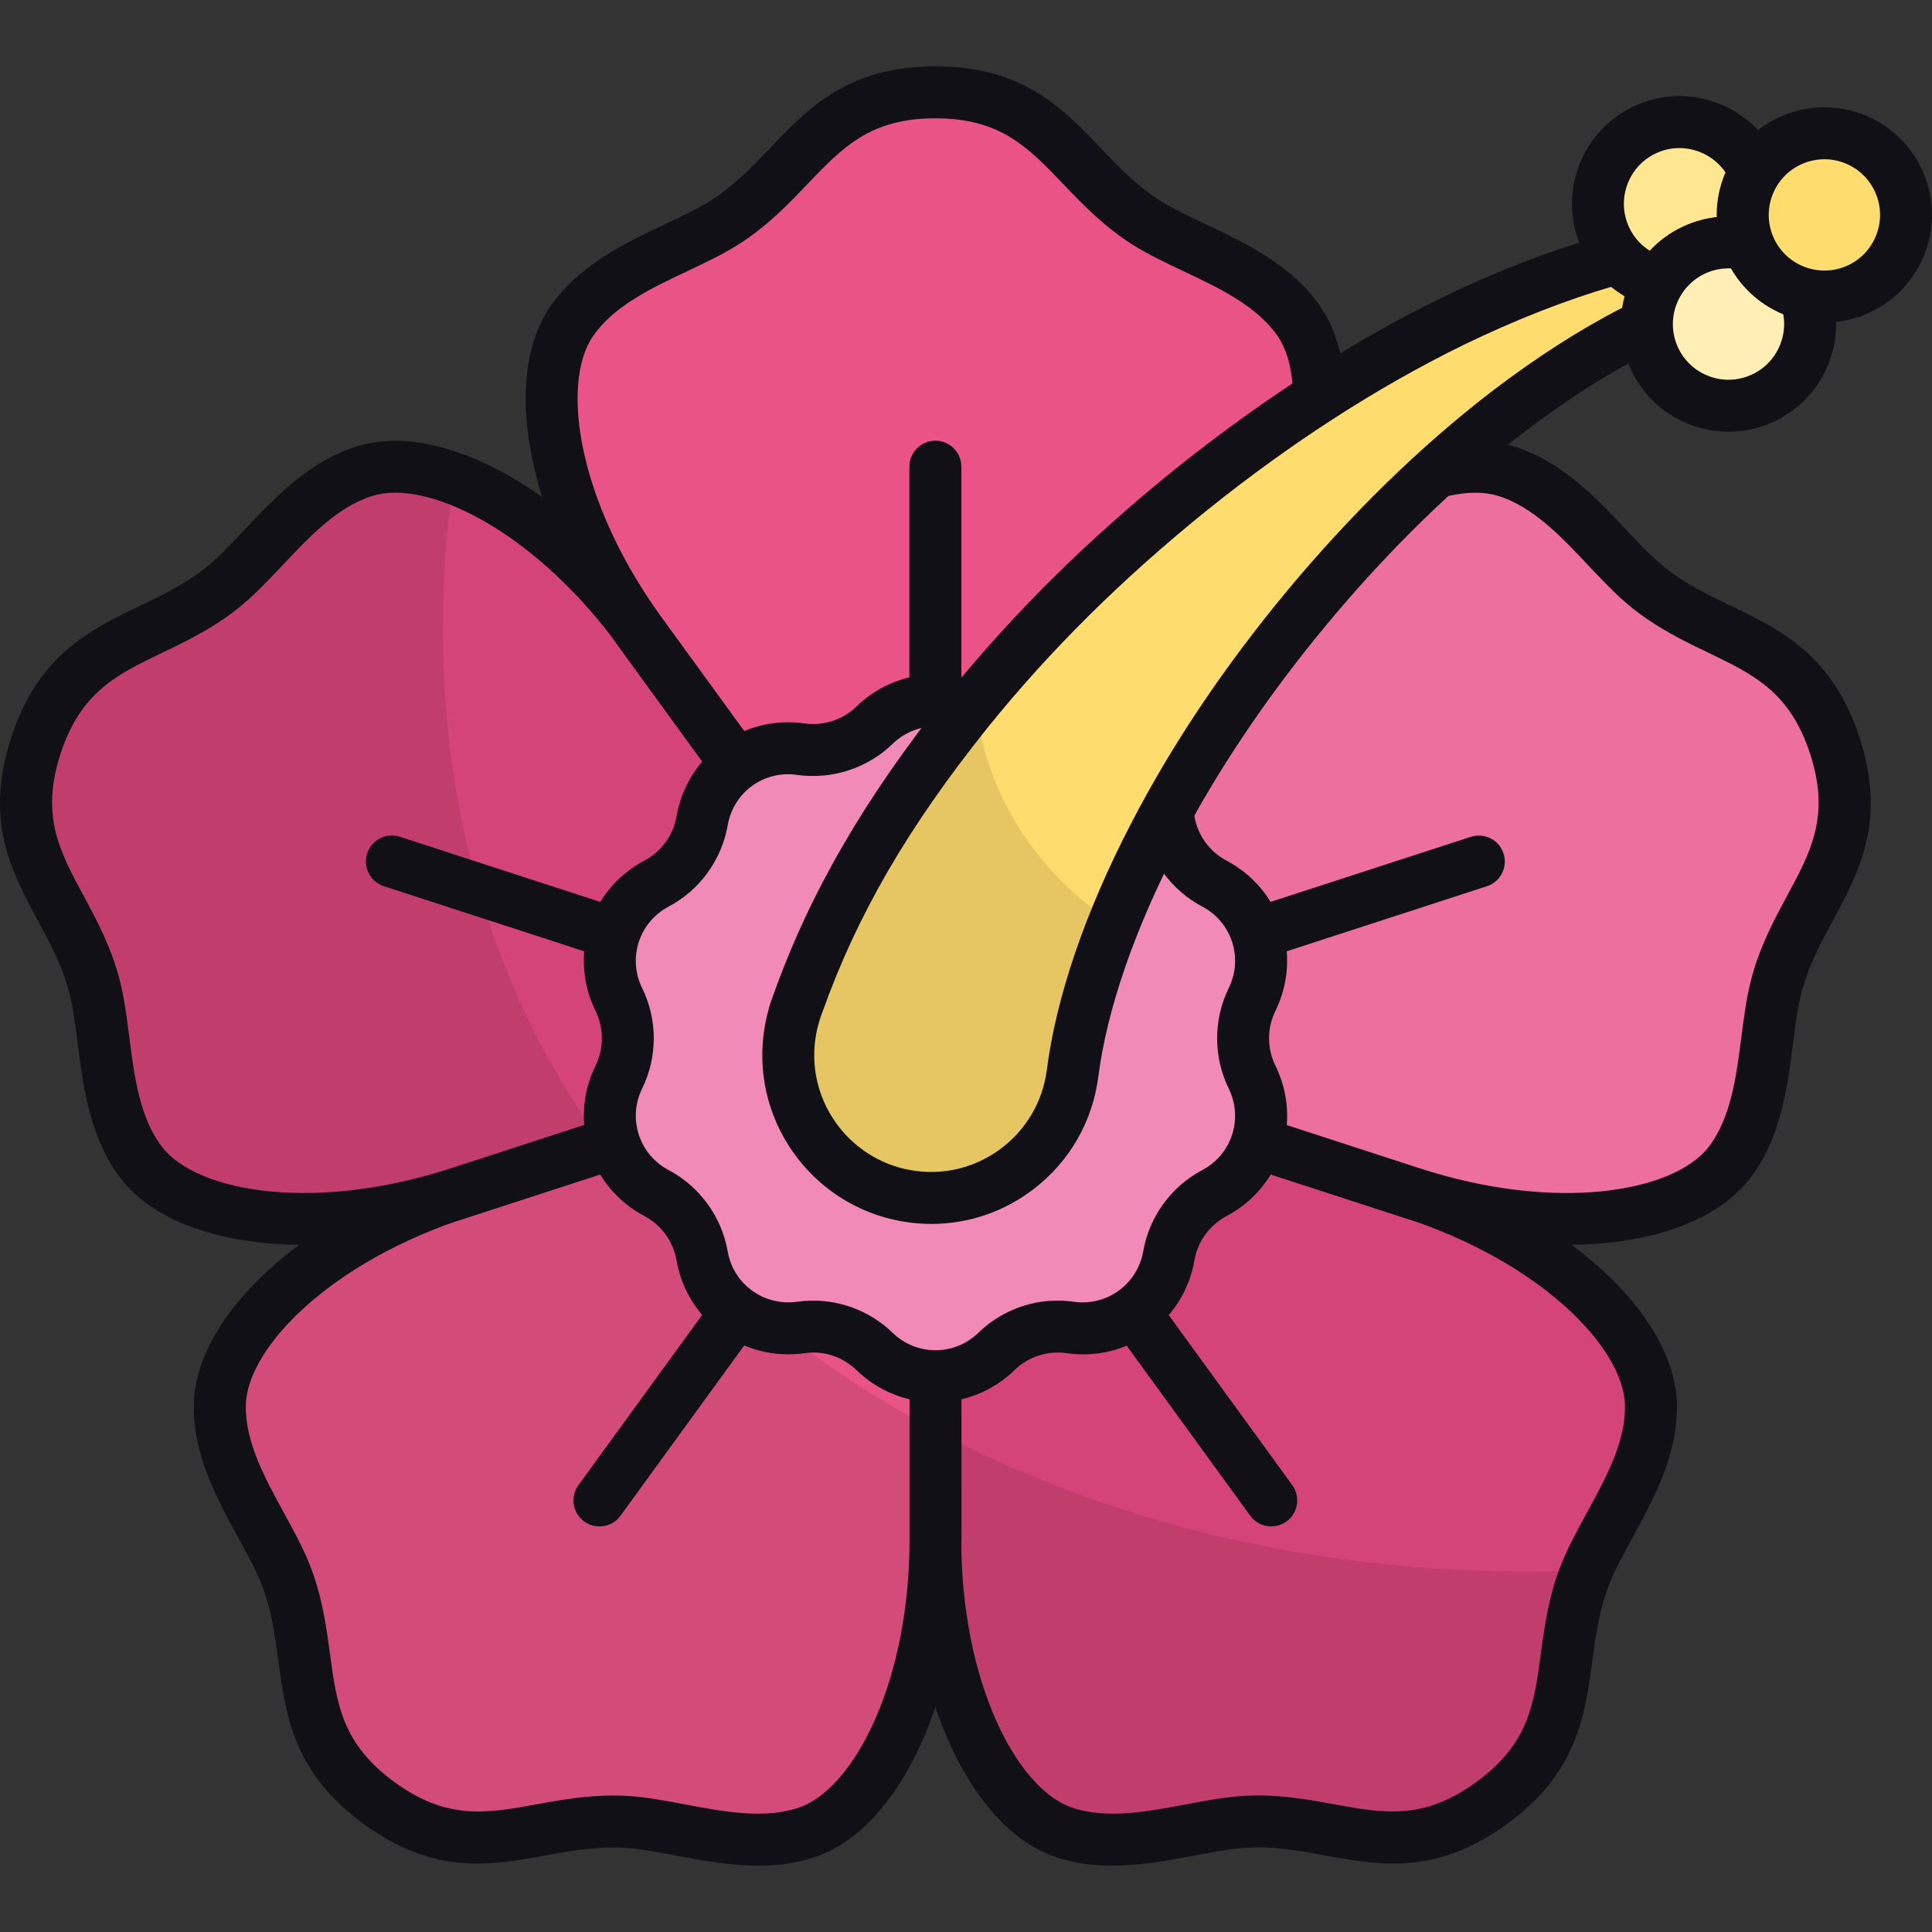 <svg id="Hibiscus" enable-background="new 0 0 64 64" viewBox="0 0 64 64" xmlns="http://www.w3.org/2000/svg"><rect x="0" y="0" width="64" height="64" fill="#333333" stroke="none"/><g><g><path d="m30.981 50.921.004-16.532 15.724 5.104c4.656 1.497 7.918 4.527 7.98 7.028.049 2.086-1.512 3.972-2.157 5.579-1.138 2.813-.026 5.38-3.131 7.636-3.105 2.256-5.203.405-8.23.618-1.728.117-4.004 1.019-5.972.327-2.359-.832-4.233-4.871-4.218-9.761z" fill="#d54478"/><path d="m52.564 52.021c-.016.031-.016.047-.031.078-1.139 2.809-.031 5.383-3.136 7.646-3.105 2.247-5.196.39-8.223.608-1.732.125-4.01 1.014-5.976.328-2.356-.827-4.228-4.868-4.213-9.752v-3.542c6.163 3.277 13.622 4.962 21.579 4.634z" opacity=".1"/><g fill="#101016"><path d="m42.112 50.564c-.266 0-.528-.122-.697-.354l-11.125-15.314c-.28-.384-.195-.923.19-1.202.384-.281.922-.195 1.202.19l11.127 15.314c.278.384.193.923-.191 1.202-.153.111-.33.163-.506.163z"/><path d="m36.857 61.803c-.648 0-1.302-.083-1.943-.309-2.794-.984-4.81-5.43-4.795-10.574l.005-16.531c.001-.276.132-.535.355-.696.222-.163.508-.21.772-.123l15.724 5.105c4.893 1.573 8.501 4.864 8.574 7.825.04 1.675-.768 3.152-1.48 4.454-.28.513-.551 1.003-.737 1.467-.351.865-.464 1.706-.584 2.594-.247 1.828-.5 3.719-2.841 5.418s-4.214 1.361-6.03 1.027c-.884-.162-1.726-.311-2.645-.247-.504.035-1.053.141-1.628.248-.865.163-1.8.341-2.747.341zm-5.011-26.23-.004 15.349v.002c-.015 4.793 1.841 8.313 3.643 8.947 1.15.4 2.497.148 3.802-.099.646-.123 1.265-.236 1.828-.275 1.131-.083 2.167.106 3.072.271 1.656.301 2.964.54 4.709-.728 1.745-1.267 1.922-2.584 2.146-4.254.123-.911.262-1.944.693-3.008.209-.521.509-1.074.824-1.651.639-1.166 1.3-2.372 1.27-3.585-.049-1.91-2.822-4.763-7.383-6.228zm-.865 15.349h.017z"/></g></g><g><path d="m15.261 39.494 15.724-5.104.004 16.532c.015 4.89-1.859 8.929-4.218 9.761-1.968.692-4.245-.21-5.972-.328-3.027-.213-5.125 1.638-8.23-.618-3.105-2.256-1.993-4.823-3.131-7.636-.645-1.607-2.206-3.493-2.157-5.579.062-2.501 3.324-5.531 7.98-7.028z" fill="#ea5385"/><path d="m30.985 47.387v3.542c.016 4.884-1.857 8.925-4.213 9.752-1.966.687-4.244-.203-5.976-.328-3.027-.218-5.118 1.638-8.223-.608-3.105-2.263-1.997-4.837-3.136-7.646-.64-1.607-2.2-3.495-2.153-5.57.062-2.512 3.324-5.539 7.973-7.037l4.743-1.529c2.777 3.87 6.538 7.053 10.985 9.424z" opacity=".1"/><g fill="#101016"><path d="m19.857 50.564c-.175 0-.352-.052-.505-.163-.385-.28-.47-.818-.19-1.202l11.127-15.314c.279-.385.817-.47 1.202-.19.385.279.47.818.19 1.202l-11.127 15.314c-.168.233-.43.354-.697.354z"/><path d="m25.113 61.803c-.948 0-1.883-.177-2.749-.341-.574-.108-1.123-.214-1.623-.248-.926-.059-1.765.087-2.648.247-1.814.334-3.692.671-6.03-1.027-2.34-1.699-2.594-3.59-2.841-5.416-.119-.89-.233-1.731-.581-2.593-.188-.467-.458-.956-.739-1.468-.713-1.303-1.521-2.78-1.481-4.455.073-2.961 3.68-6.252 8.576-7.825l15.723-5.105c.261-.088.547-.041.772.123.223.161.354.42.355.696l.004 16.532c.015 5.142-2.001 9.589-4.793 10.572-.642.226-1.296.309-1.944.309zm-4.812-2.325c.183 0 .369.005.56.019.56.038 1.177.151 1.823.275 1.307.247 2.657.499 3.804.099 1.801-.634 3.657-4.155 3.642-8.947l-.003-15.351-14.598 4.74c-.001 0-.002 0-.003.002-4.561 1.465-7.336 4.318-7.383 6.228-.029 1.213.632 2.421 1.271 3.587.315.577.615 1.129.825 1.651.43 1.062.569 2.096.692 3.006.225 1.67.402 2.987 2.146 4.254 1.744 1.269 3.052 1.027 4.71.728.754-.137 1.593-.29 2.516-.29zm-5.039-19.983h.017z"/></g></g><g><path d="m21.271 21.012 9.714 13.377-15.721 5.113c-4.646 1.525-9.067.991-10.587-.995-1.266-1.658-1.112-4.102-1.534-5.781-.733-2.945-3.142-4.368-1.956-8.018 1.186-3.65 3.971-3.385 6.295-5.337 1.329-1.11 2.64-3.178 4.639-3.775 2.398-.714 6.287 1.452 9.15 5.418z" fill="#d54478"/><path d="m20 37.963-4.743 1.545c-4.634 1.514-9.066.983-10.579-.999-1.264-1.654-1.108-4.104-1.529-5.789-.733-2.933-3.152-4.369-1.966-8.02 1.186-3.636 3.979-3.37 6.304-5.336 1.326-1.108 2.637-3.168 4.634-3.776.827-.234 1.826-.14 2.902.25-.64 4.572-.765 11.64 2.809 18.599.64 1.233 1.357 2.403 2.169 3.526z" opacity=".1"/><g fill="#101016"><path d="m30.985 35.249c-.088 0-.177-.012-.266-.042l-18.003-5.85c-.452-.147-.699-.633-.553-1.084.147-.452.628-.703 1.084-.553l18.003 5.85c.452.147.699.633.553 1.084-.118.363-.455.594-.818.594z"/><path d="m10.07 41.237c-2.712 0-4.971-.761-6.077-2.207-1.017-1.335-1.232-3.004-1.421-4.476-.074-.58-.142-1.134-.265-1.619-.225-.905-.627-1.652-1.053-2.441-.875-1.624-1.78-3.302-.886-6.052.893-2.751 2.613-3.577 4.275-4.376.809-.389 1.573-.756 2.286-1.355.386-.323.766-.731 1.167-1.156 1.018-1.08 2.173-2.305 3.779-2.785 2.839-.843 7.084 1.568 10.095 5.738l9.713 13.376c.162.222.207.509.122.772-.085.262-.29.467-.553.553l-15.722 5.112c-1.882.619-3.759.917-5.46.917zm3.02-24.916c-.262 0-.505.033-.723.097-1.163.348-2.106 1.349-3.018 2.317-.45.478-.883.932-1.315 1.294-.877.737-1.817 1.189-2.646 1.587-1.518.729-2.717 1.306-3.383 3.356s-.035 3.221.765 4.703c.436.81.931 1.727 1.208 2.841.137.544.219 1.166.302 1.818.169 1.319.344 2.685 1.082 3.651 1.16 1.517 5.082 2.193 9.634.697l14.598-4.746-9.019-12.42c0-.001-.001-.001-.001-.002-2.471-3.422-5.537-5.194-7.484-5.194z"/></g></g><g><path d="m40.706 21.017-9.721 13.372-9.721-13.372c-2.887-3.948-3.745-8.317-2.325-10.376 1.186-1.716 3.558-2.325 5.024-3.246 2.574-1.607 3.183-4.338 7.021-4.338 3.838 0 4.447 2.731 7.021 4.338 1.467.921 3.838 1.529 5.024 3.246 1.42 2.06.562 6.429-2.325 10.376z" fill="#ea5385"/><g fill="#101016"><path d="m30.985 35.249c-.475 0-.861-.384-.861-.86v-18.929c0-.475.386-.861.861-.861.475 0 .861.386.861.861v18.929c0 .476-.386.86-.861.86z"/><path d="m30.985 35.249c-.275 0-.534-.132-.696-.354l-9.721-13.372c-3.035-4.15-4.018-8.933-2.338-11.37.954-1.381 2.475-2.099 3.818-2.734.528-.249 1.034-.486 1.458-.752.792-.493 1.377-1.107 1.997-1.756 1.274-1.334 2.591-2.713 5.483-2.713 2.892 0 4.209 1.379 5.482 2.713.62.65 1.206 1.262 1.995 1.756.427.268.933.504 1.46.753 1.341.635 2.864 1.354 3.816 2.733 1.682 2.438.699 7.221-2.337 11.373l-9.72 13.37c-.162.222-.421.354-.696.354zm0-31.33c-2.156 0-3.075.962-4.238 2.18-.635.666-1.355 1.419-2.328 2.026-.475.299-1.042.569-1.636.85-1.202.569-2.446 1.156-3.136 2.156-1.084 1.573-.516 5.511 2.312 9.378l9.026 12.417 9.024-12.414c.002-.001.002-.002.002-.003 2.829-3.867 3.395-7.806 2.311-9.379-.69-.998-1.932-1.586-3.135-2.155-.594-.281-1.161-.551-1.637-.851-.973-.606-1.692-1.361-2.328-2.026-1.163-1.217-2.08-2.179-4.236-2.179z"/></g></g><g><path d="m46.707 39.502-15.721-5.113 9.714-13.377c2.862-3.965 6.752-6.131 9.15-5.418 1.999.597 3.31 2.665 4.639 3.775 2.324 1.952 5.109 1.687 6.295 5.337 1.186 3.65-1.223 5.073-1.956 8.018-.422 1.679-.268 4.123-1.534 5.781-1.52 1.987-5.94 2.521-10.587.995z" fill="#ed6f9e"/><g fill="#101016"><path d="m30.985 35.249c-.363 0-.7-.231-.818-.594-.147-.452.101-.937.553-1.084l18.002-5.85c.455-.145.938.1 1.084.553.148.452-.101.937-.553 1.084l-18.002 5.85c-.089.03-.178.042-.266.042z"/><path d="m51.9 41.237c-1.699 0-3.578-.299-5.46-.917l-15.721-5.112c-.262-.085-.467-.29-.553-.553s-.04-.549.122-.772l9.714-13.378c3.01-4.167 7.258-6.585 10.091-5.736 1.609.48 2.765 1.706 3.783 2.787.4.425.78.831 1.164 1.152.714.6 1.479.967 2.287 1.356 1.661.798 3.38 1.625 4.275 4.376.895 2.75-.01 4.428-.884 6.051-.427.791-.829 1.537-1.053 2.441-.125.49-.193 1.046-.268 1.626-.189 1.47-.403 3.138-1.418 4.469-1.107 1.446-3.368 2.209-6.078 2.209zm-19.523-7.3 14.595 4.746h.003c4.549 1.496 8.473.818 9.635-.699.733-.964.909-2.327 1.077-3.644.085-.654.167-1.278.306-1.825.276-1.111.77-2.03 1.208-2.839.798-1.482 1.428-2.653.763-4.702-.667-2.05-1.866-2.627-3.383-3.357-.829-.398-1.769-.85-2.646-1.587-.431-.36-.862-.814-1.312-1.291-.912-.969-1.856-1.971-3.022-2.319-1.828-.549-5.399 1.212-8.204 5.097z"/></g></g><g><path d="m33.013 24.026c.645.627 1.545.919 2.435.791 1.555-.223 3.005.831 3.273 2.378.154.886.71 1.651 1.505 2.072 1.389.733 1.943 2.438 1.25 3.848-.397.807-.397 1.753 0 2.561.693 1.41.139 3.115-1.25 3.848-.795.42-1.351 1.185-1.505 2.072v0c-.268 1.548-1.719 2.601-3.273 2.378-.89-.128-1.79.165-2.435.791-1.127 1.094-2.919 1.094-4.046 0-.645-.627-1.545-.919-2.435-.791h-0c-1.555.223-3.005-.831-3.273-2.378v-0c-.154-.886-.71-1.651-1.505-2.072-1.389-.733-1.943-2.438-1.25-3.848.397-.807.397-1.753 0-2.561-.693-1.41-.139-3.115 1.25-3.848.795-.42 1.351-1.185 1.505-2.072.268-1.548 1.719-2.601 3.273-2.378h0c.89.128 1.79-.165 2.435-.791 1.127-1.094 2.919-1.094 4.046-0z" fill="#f18ab7"/><path d="m30.989 46.454c-.944 0-1.887-.358-2.622-1.072-.451-.438-1.093-.65-1.712-.556-2.037.282-3.896-1.065-4.245-3.083-.108-.619-.503-1.164-1.059-1.458-1.812-.957-2.524-3.149-1.62-4.989.276-.563.276-1.237 0-1.802-.904-1.84-.192-4.031 1.621-4.988.555-.294.951-.838 1.058-1.457.349-2.019 2.213-3.375 4.243-3.084.618.088 1.262-.118 1.713-.555 1.467-1.43 3.776-1.431 5.246-.001v.001c.452.437 1.093.646 1.713.555 2.024-.294 3.892 1.066 4.243 3.084.106.619.502 1.164 1.058 1.458 1.814.957 2.525 3.149 1.62 4.989-.276.564-.276 1.238.002 1.801.904 1.84.191 4.031-1.621 4.989-.556.294-.952.838-1.058 1.456-.351 2.019-2.2 3.376-4.243 3.084-.62-.094-1.263.118-1.713.556-.735.714-1.679 1.072-2.624 1.072zm-4.051-3.369c.971 0 1.925.379 2.628 1.063.798.775 2.048.775 2.847 0 .831-.81 2.012-1.196 3.157-1.025 1.096.153 2.111-.579 2.302-1.675.196-1.138.926-2.143 1.951-2.685.984-.52 1.369-1.71.878-2.709-.509-1.037-.509-2.278 0-3.317.492-.999.106-2.189-.878-2.708-1.025-.541-1.755-1.546-1.951-2.686-.191-1.095-1.19-1.838-2.304-1.673-1.15.164-2.325-.22-3.156-1.025-.799-.777-2.049-.775-2.848 0-.83.806-2.006 1.186-3.156 1.025-1.111-.162-2.113.579-2.303 1.673-.198 1.14-.927 2.144-1.951 2.686-.984.52-1.371 1.709-.88 2.707.51 1.04.51 2.281 0 3.318-.49.999-.104 2.189.879 2.709 1.024.542 1.753 1.545 1.951 2.685.189 1.096 1.198 1.825 2.304 1.675.175-.026.353-.038.528-.038z" fill="#101016"/></g><g><path d="m26.439 33.222c1.359-3.806 3.387-6.882 5.609-9.659 2.234-2.768 4.739-5.187 7.419-7.348 2.684-2.153 5.552-4.049 8.627-5.557 3.066-1.484 6.39-2.644 9.856-2.745.432-.013.792.327.804.759.011.378-.248.701-.602.784l-.041.01c-3.006.708-5.725 2.319-8.181 4.193-2.457 1.893-4.668 4.104-6.638 6.473-1.966 2.371-3.703 4.918-5.065 7.56-1.36 2.624-2.376 5.384-2.695 7.866-.333 2.59-2.703 4.42-5.293 4.087-2.59-.333-4.42-2.703-4.087-5.293.043-.335.12-.657.228-.964z" fill="#ffdc6e"/><path d="m36.889 30.597c-.678 1.703-1.158 3.39-1.356 4.961-.331 2.596-2.712 4.416-5.292 4.085-2.596-.331-4.416-2.696-4.085-5.292.033-.331.116-.661.215-.959l.066-.165c1.356-3.804 3.39-6.88 5.606-9.658.083-.099.165-.198.248-.298.165 1.257.546 2.58 1.273 3.837.794 1.373 1.935 2.563 3.324 3.489z" opacity=".1"/><path d="m30.853 40.544c-.241 0-.482-.016-.725-.047-3.056-.393-5.223-3.199-4.83-6.256.05-.388.14-.771.268-1.138.001-.003.054-.149.063-.173 1.199-3.356 3.025-6.504 5.747-9.906 2.163-2.68 4.633-5.126 7.55-7.48 2.876-2.306 5.832-4.21 8.789-5.66 3.75-1.816 7.088-2.742 10.211-2.832.388-.033.853.144 1.173.446.32.301.502.71.514 1.149.024.774-.507 1.467-1.265 1.646-2.534.597-5.104 1.918-7.898 4.05-2.261 1.743-4.448 3.876-6.497 6.339-2.009 2.422-3.679 4.913-4.963 7.403-1.418 2.737-2.32 5.357-2.607 7.581-.191 1.482-.945 2.799-2.127 3.712-.989.763-2.176 1.166-3.404 1.166zm27.059-31.917c-2.81.229-5.92 1.099-9.443 2.805-2.839 1.392-5.689 3.228-8.464 5.454-2.82 2.274-5.204 4.635-7.288 7.217-2.633 3.29-4.32 6.193-5.468 9.408-.001.002-.001.003-.002.004l-.06.165c-.085.245-.148.511-.183.782-.271 2.113 1.229 4.056 3.344 4.329 2.109.275 4.057-1.227 4.329-3.343.311-2.422 1.274-5.242 2.784-8.153 1.341-2.598 3.079-5.194 5.168-7.713 2.13-2.56 4.408-4.783 6.775-6.606 2.992-2.282 5.774-3.705 8.508-4.349zm-31.474 24.594h.017z" fill="#101016"/></g><g><circle cx="55.638" cy="6.748" fill="#ffe691" r="2.704"/><path d="m55.636 10.315c-.469 0-.938-.094-1.383-.281-.878-.37-1.559-1.06-1.918-1.942-.739-1.821.141-3.905 1.958-4.645 1.826-.742 3.905.137 4.647 1.958.74 1.82-.139 3.905-1.958 4.645-.434.177-.89.265-1.345.265zm-.002-5.41c-.231 0-.466.044-.692.136-.942.382-1.395 1.461-1.013 2.403.186.455.537.811.99 1.003.454.192.956.195 1.411.01.942-.384 1.397-1.461 1.013-2.403-.29-.714-.982-1.149-1.71-1.149z" fill="#101016"/><circle cx="57.259" cy="10.734" fill="#ffefb4" r="2.704"/><path d="m57.257 14.301c-.469 0-.938-.094-1.383-.281-.878-.37-1.559-1.06-1.918-1.942-.739-1.822.141-3.905 1.96-4.646.883-.358 1.851-.352 2.73.018.878.37 1.557 1.059 1.915 1.942.74 1.819-.137 3.903-1.958 4.644-.434.177-.89.265-1.345.265zm.002-5.411c-.235 0-.469.045-.693.136-.942.383-1.397 1.461-1.015 2.404.186.455.537.811.99 1.003.454.192.954.195 1.411.01.457-.186.813-.539 1.004-.992s.195-.955.009-1.411c-.184-.456-.537-.812-.989-1.004-.231-.097-.474-.146-.718-.146z" fill="#101016"/><circle cx="60.434" cy="7.12" fill="#ffdc6e" r="2.704"/><path d="m60.439 10.685c-1.408 0-2.744-.839-3.307-2.222-.358-.882-.353-1.851.017-2.729.37-.878 1.06-1.558 1.943-1.917.881-.356 1.852-.352 2.726.017.878.37 1.559 1.06 1.918 1.942.74 1.82-.137 3.904-1.958 4.645 0 .001 0 .001-.002.001-.438.178-.891.262-1.338.262zm1.015-1.06h.017zm-1.02-4.349c-.235 0-.469.045-.693.136-.457.186-.813.538-1.004.991-.191.454-.195.955-.009 1.412.382.941 1.46 1.394 2.403 1.012.455-.185.811-.538 1.003-.991.191-.454.195-.955.009-1.411s-.537-.812-.99-1.004c-.231-.097-.474-.146-.718-.146z" fill="#101016"/></g></g></svg>